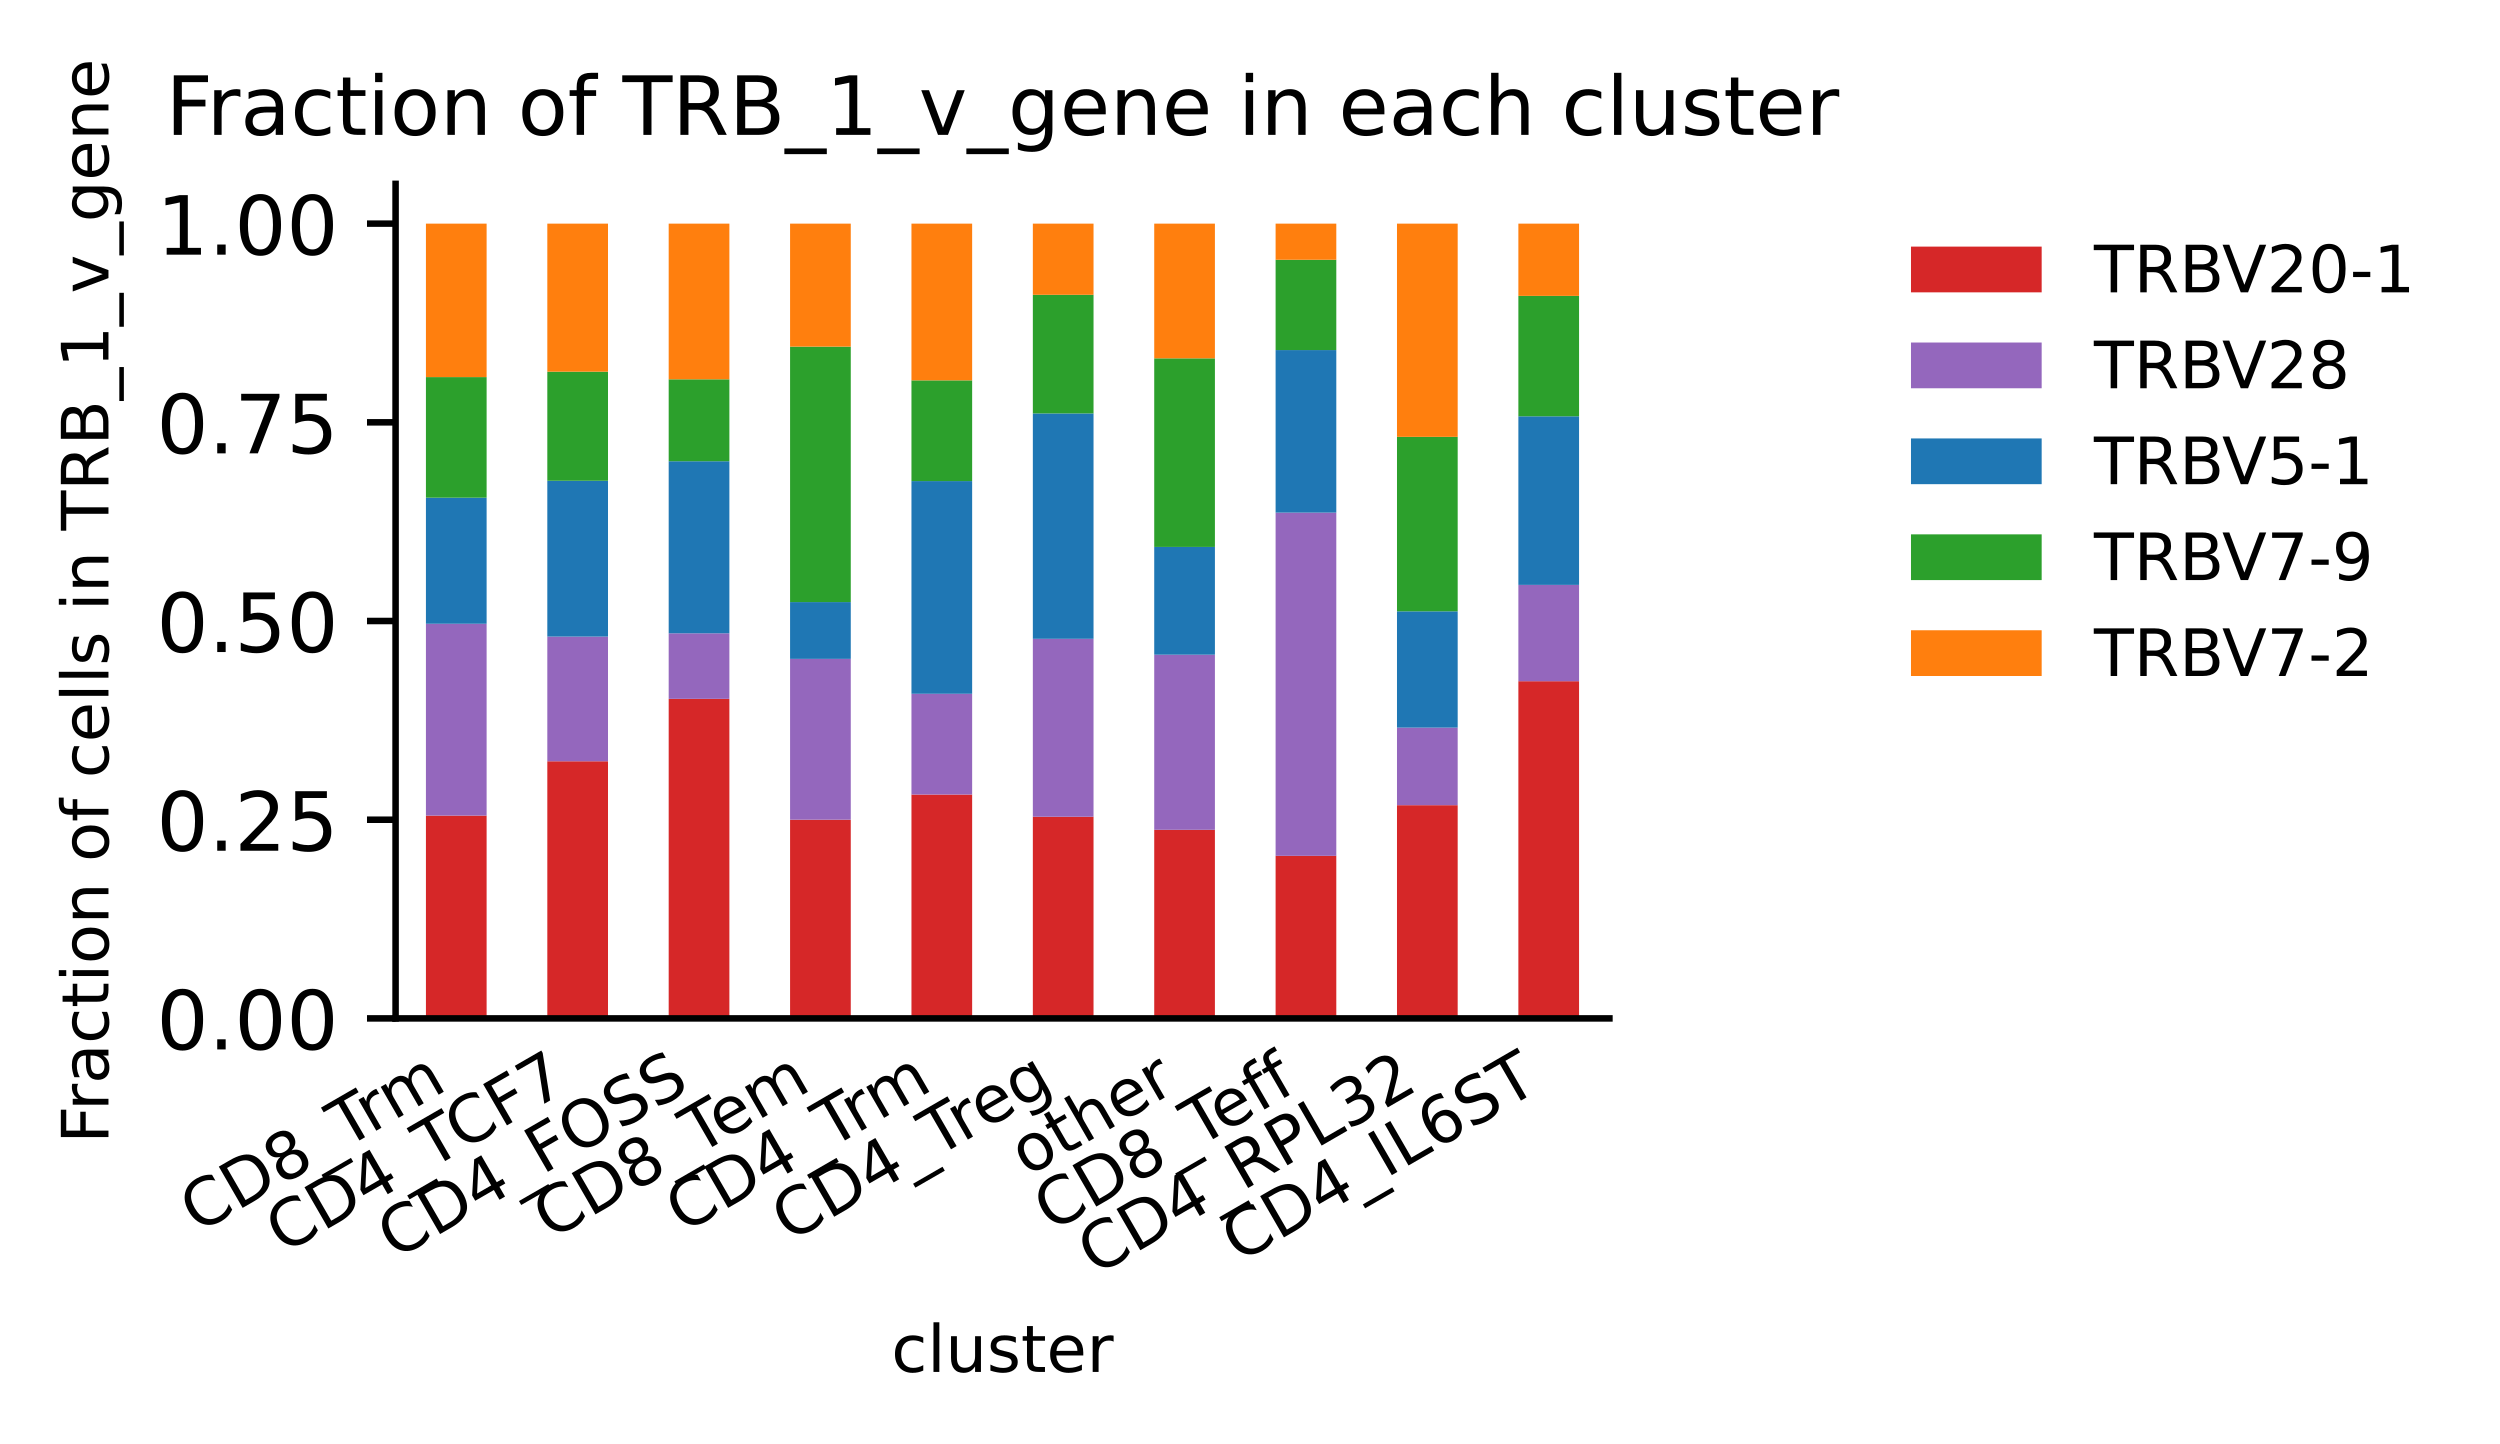 <?xml version="1.0" encoding="utf-8" standalone="no"?>
<!DOCTYPE svg PUBLIC "-//W3C//DTD SVG 1.1//EN"
  "http://www.w3.org/Graphics/SVG/1.1/DTD/svg11.dtd">
<!-- Created with matplotlib (https://matplotlib.org/) -->
<svg height="176.828pt" version="1.1" viewBox="0 0 306.073 176.828" width="306.073pt" xmlns="http://www.w3.org/2000/svg" xmlns:xlink="http://www.w3.org/1999/xlink">
 <defs>
  <style type="text/css">*{stroke-linecap:butt;stroke-linejoin:round;}</style>
 </defs>
 <g id="figure_1">
  <g id="patch_1">
   <path d="M 0 176.828 
L 306.073 176.828 
L 306.073 0 
L 0 0 
z
" style="fill:#ffffff;"/>
  </g>
  <g id="axes_1">
   <g id="patch_2">
    <path d="M 48.431 124.681 
L 197.039 124.681 
L 197.039 22.514 
L 48.431 22.514 
z
" style="fill:#ffffff;"/>
   </g>
   <g id="patch_3">
    <path clip-path="url(#p64a7aa7bd4)" d="M 52.146 124.681 
L 59.576 124.681 
L 59.576 99.852 
L 52.146 99.852 
z
" style="fill:#d62728;"/>
   </g>
   <g id="patch_4">
    <path clip-path="url(#p64a7aa7bd4)" d="M 67.007 124.681 
L 74.437 124.681 
L 74.437 93.201 
L 67.007 93.201 
z
" style="fill:#d62728;"/>
   </g>
   <g id="patch_5">
    <path clip-path="url(#p64a7aa7bd4)" d="M 81.867 124.681 
L 89.298 124.681 
L 89.298 85.56 
L 81.867 85.56 
z
" style="fill:#d62728;"/>
   </g>
   <g id="patch_6">
    <path clip-path="url(#p64a7aa7bd4)" d="M 96.728 124.681 
L 104.159 124.681 
L 104.159 100.356 
L 96.728 100.356 
z
" style="fill:#d62728;"/>
   </g>
   <g id="patch_7">
    <path clip-path="url(#p64a7aa7bd4)" d="M 111.589 124.681 
L 119.019 124.681 
L 119.019 97.272 
L 111.589 97.272 
z
" style="fill:#d62728;"/>
   </g>
   <g id="patch_8">
    <path clip-path="url(#p64a7aa7bd4)" d="M 126.45 124.681 
L 133.88 124.681 
L 133.88 99.993 
L 126.45 99.993 
z
" style="fill:#d62728;"/>
   </g>
   <g id="patch_9">
    <path clip-path="url(#p64a7aa7bd4)" d="M 141.311 124.681 
L 148.741 124.681 
L 148.741 101.593 
L 141.311 101.593 
z
" style="fill:#d62728;"/>
   </g>
   <g id="patch_10">
    <path clip-path="url(#p64a7aa7bd4)" d="M 156.171 124.681 
L 163.602 124.681 
L 163.602 104.779 
L 156.171 104.779 
z
" style="fill:#d62728;"/>
   </g>
   <g id="patch_11">
    <path clip-path="url(#p64a7aa7bd4)" d="M 171.032 124.681 
L 178.463 124.681 
L 178.463 98.576 
L 171.032 98.576 
z
" style="fill:#d62728;"/>
   </g>
   <g id="patch_12">
    <path clip-path="url(#p64a7aa7bd4)" d="M 185.893 124.681 
L 193.323 124.681 
L 193.323 83.401 
L 185.893 83.401 
z
" style="fill:#d62728;"/>
   </g>
   <g id="patch_13">
    <path clip-path="url(#p64a7aa7bd4)" d="M 52.146 99.852 
L 59.576 99.852 
L 59.576 76.366 
L 52.146 76.366 
z
" style="fill:#9467bd;"/>
   </g>
   <g id="patch_14">
    <path clip-path="url(#p64a7aa7bd4)" d="M 67.007 93.201 
L 74.437 93.201 
L 74.437 77.938 
L 67.007 77.938 
z
" style="fill:#9467bd;"/>
   </g>
   <g id="patch_15">
    <path clip-path="url(#p64a7aa7bd4)" d="M 81.867 85.56 
L 89.298 85.56 
L 89.298 77.535 
L 81.867 77.535 
z
" style="fill:#9467bd;"/>
   </g>
   <g id="patch_16">
    <path clip-path="url(#p64a7aa7bd4)" d="M 96.728 100.356 
L 104.159 100.356 
L 104.159 80.664 
L 96.728 80.664 
z
" style="fill:#9467bd;"/>
   </g>
   <g id="patch_17">
    <path clip-path="url(#p64a7aa7bd4)" d="M 111.589 97.272 
L 119.019 97.272 
L 119.019 84.938 
L 111.589 84.938 
z
" style="fill:#9467bd;"/>
   </g>
   <g id="patch_18">
    <path clip-path="url(#p64a7aa7bd4)" d="M 126.45 99.993 
L 133.88 99.993 
L 133.88 78.208 
L 126.45 78.208 
z
" style="fill:#9467bd;"/>
   </g>
   <g id="patch_19">
    <path clip-path="url(#p64a7aa7bd4)" d="M 141.311 101.593 
L 148.741 101.593 
L 148.741 80.153 
L 141.311 80.153 
z
" style="fill:#9467bd;"/>
   </g>
   <g id="patch_20">
    <path clip-path="url(#p64a7aa7bd4)" d="M 156.171 104.779 
L 163.602 104.779 
L 163.602 62.761 
L 156.171 62.761 
z
" style="fill:#9467bd;"/>
   </g>
   <g id="patch_21">
    <path clip-path="url(#p64a7aa7bd4)" d="M 171.032 98.576 
L 178.463 98.576 
L 178.463 89.083 
L 171.032 89.083 
z
" style="fill:#9467bd;"/>
   </g>
   <g id="patch_22">
    <path clip-path="url(#p64a7aa7bd4)" d="M 185.893 83.401 
L 193.323 83.401 
L 193.323 71.607 
L 185.893 71.607 
z
" style="fill:#9467bd;"/>
   </g>
   <g id="patch_23">
    <path clip-path="url(#p64a7aa7bd4)" d="M 52.146 76.366 
L 59.576 76.366 
L 59.576 60.931 
L 52.146 60.931 
z
" style="fill:#1f77b4;"/>
   </g>
   <g id="patch_24">
    <path clip-path="url(#p64a7aa7bd4)" d="M 67.007 77.938 
L 74.437 77.938 
L 74.437 58.859 
L 67.007 58.859 
z
" style="fill:#1f77b4;"/>
   </g>
   <g id="patch_25">
    <path clip-path="url(#p64a7aa7bd4)" d="M 81.867 77.535 
L 89.298 77.535 
L 89.298 56.469 
L 81.867 56.469 
z
" style="fill:#1f77b4;"/>
   </g>
   <g id="patch_26">
    <path clip-path="url(#p64a7aa7bd4)" d="M 96.728 80.664 
L 104.159 80.664 
L 104.159 73.713 
L 96.728 73.713 
z
" style="fill:#1f77b4;"/>
   </g>
   <g id="patch_27">
    <path clip-path="url(#p64a7aa7bd4)" d="M 111.589 84.938 
L 119.019 84.938 
L 119.019 58.899 
L 111.589 58.899 
z
" style="fill:#1f77b4;"/>
   </g>
   <g id="patch_28">
    <path clip-path="url(#p64a7aa7bd4)" d="M 126.45 78.208 
L 133.88 78.208 
L 133.88 50.615 
L 126.45 50.615 
z
" style="fill:#1f77b4;"/>
   </g>
   <g id="patch_29">
    <path clip-path="url(#p64a7aa7bd4)" d="M 141.311 80.153 
L 148.741 80.153 
L 148.741 66.959 
L 141.311 66.959 
z
" style="fill:#1f77b4;"/>
   </g>
   <g id="patch_30">
    <path clip-path="url(#p64a7aa7bd4)" d="M 156.171 62.761 
L 163.602 62.761 
L 163.602 42.859 
L 156.171 42.859 
z
" style="fill:#1f77b4;"/>
   </g>
   <g id="patch_31">
    <path clip-path="url(#p64a7aa7bd4)" d="M 171.032 89.083 
L 178.463 89.083 
L 178.463 74.843 
L 171.032 74.843 
z
" style="fill:#1f77b4;"/>
   </g>
   <g id="patch_32">
    <path clip-path="url(#p64a7aa7bd4)" d="M 185.893 71.607 
L 193.323 71.607 
L 193.323 50.967 
L 185.893 50.967 
z
" style="fill:#1f77b4;"/>
   </g>
   <g id="patch_33">
    <path clip-path="url(#p64a7aa7bd4)" d="M 52.146 60.931 
L 59.576 60.931 
L 59.576 46.168 
L 52.146 46.168 
z
" style="fill:#2ca02c;"/>
   </g>
   <g id="patch_34">
    <path clip-path="url(#p64a7aa7bd4)" d="M 67.007 58.859 
L 74.437 58.859 
L 74.437 45.504 
L 67.007 45.504 
z
" style="fill:#2ca02c;"/>
   </g>
   <g id="patch_35">
    <path clip-path="url(#p64a7aa7bd4)" d="M 81.867 56.469 
L 89.298 56.469 
L 89.298 46.438 
L 81.867 46.438 
z
" style="fill:#2ca02c;"/>
   </g>
   <g id="patch_36">
    <path clip-path="url(#p64a7aa7bd4)" d="M 96.728 73.713 
L 104.159 73.713 
L 104.159 42.437 
L 96.728 42.437 
z
" style="fill:#2ca02c;"/>
   </g>
   <g id="patch_37">
    <path clip-path="url(#p64a7aa7bd4)" d="M 111.589 58.899 
L 119.019 58.899 
L 119.019 46.565 
L 111.589 46.565 
z
" style="fill:#2ca02c;"/>
   </g>
   <g id="patch_38">
    <path clip-path="url(#p64a7aa7bd4)" d="M 126.45 50.615 
L 133.88 50.615 
L 133.88 36.092 
L 126.45 36.092 
z
" style="fill:#2ca02c;"/>
   </g>
   <g id="patch_39">
    <path clip-path="url(#p64a7aa7bd4)" d="M 141.311 66.959 
L 148.741 66.959 
L 148.741 43.871 
L 141.311 43.871 
z
" style="fill:#2ca02c;"/>
   </g>
   <g id="patch_40">
    <path clip-path="url(#p64a7aa7bd4)" d="M 156.171 42.859 
L 163.602 42.859 
L 163.602 31.802 
L 156.171 31.802 
z
" style="fill:#2ca02c;"/>
   </g>
   <g id="patch_41">
    <path clip-path="url(#p64a7aa7bd4)" d="M 171.032 74.843 
L 178.463 74.843 
L 178.463 53.484 
L 171.032 53.484 
z
" style="fill:#2ca02c;"/>
   </g>
   <g id="patch_42">
    <path clip-path="url(#p64a7aa7bd4)" d="M 185.893 50.967 
L 193.323 50.967 
L 193.323 36.224 
L 185.893 36.224 
z
" style="fill:#2ca02c;"/>
   </g>
   <g id="patch_43">
    <path clip-path="url(#p64a7aa7bd4)" d="M 52.146 46.168 
L 59.576 46.168 
L 59.576 27.379 
L 52.146 27.379 
z
" style="fill:#ff7f0e;"/>
   </g>
   <g id="patch_44">
    <path clip-path="url(#p64a7aa7bd4)" d="M 67.007 45.504 
L 74.437 45.504 
L 74.437 27.379 
L 67.007 27.379 
z
" style="fill:#ff7f0e;"/>
   </g>
   <g id="patch_45">
    <path clip-path="url(#p64a7aa7bd4)" d="M 81.867 46.438 
L 89.298 46.438 
L 89.298 27.379 
L 81.867 27.379 
z
" style="fill:#ff7f0e;"/>
   </g>
   <g id="patch_46">
    <path clip-path="url(#p64a7aa7bd4)" d="M 96.728 42.437 
L 104.159 42.437 
L 104.159 27.379 
L 96.728 27.379 
z
" style="fill:#ff7f0e;"/>
   </g>
   <g id="patch_47">
    <path clip-path="url(#p64a7aa7bd4)" d="M 111.589 46.565 
L 119.019 46.565 
L 119.019 27.379 
L 111.589 27.379 
z
" style="fill:#ff7f0e;"/>
   </g>
   <g id="patch_48">
    <path clip-path="url(#p64a7aa7bd4)" d="M 126.45 36.092 
L 133.88 36.092 
L 133.88 27.379 
L 126.45 27.379 
z
" style="fill:#ff7f0e;"/>
   </g>
   <g id="patch_49">
    <path clip-path="url(#p64a7aa7bd4)" d="M 141.311 43.871 
L 148.741 43.871 
L 148.741 27.379 
L 141.311 27.379 
z
" style="fill:#ff7f0e;"/>
   </g>
   <g id="patch_50">
    <path clip-path="url(#p64a7aa7bd4)" d="M 156.171 31.802 
L 163.602 31.802 
L 163.602 27.379 
L 156.171 27.379 
z
" style="fill:#ff7f0e;"/>
   </g>
   <g id="patch_51">
    <path clip-path="url(#p64a7aa7bd4)" d="M 171.032 53.484 
L 178.463 53.484 
L 178.463 27.379 
L 171.032 27.379 
z
" style="fill:#ff7f0e;"/>
   </g>
   <g id="patch_52">
    <path clip-path="url(#p64a7aa7bd4)" d="M 185.893 36.224 
L 193.323 36.224 
L 193.323 27.379 
L 185.893 27.379 
z
" style="fill:#ff7f0e;"/>
   </g>
   <g id="matplotlib.axis_1">
    <g id="xtick_1">
     <g id="line2d_1"/>
     <g id="text_1">
      <!-- CD8_Trm -->
      <g transform="translate(24.188 151.065)rotate(-30)scale(0.08 -0.08)">
       <defs>
        <path d="M 64.406 67.281 
L 64.406 56.891 
Q 59.422 61.531 53.781 63.812 
Q 48.141 66.109 41.797 66.109 
Q 29.297 66.109 22.656 58.469 
Q 16.016 50.828 16.016 36.375 
Q 16.016 21.969 22.656 14.328 
Q 29.297 6.688 41.797 6.688 
Q 48.141 6.688 53.781 8.984 
Q 59.422 11.281 64.406 15.922 
L 64.406 5.609 
Q 59.234 2.094 53.438 0.328 
Q 47.656 -1.422 41.219 -1.422 
Q 24.656 -1.422 15.125 8.703 
Q 5.609 18.844 5.609 36.375 
Q 5.609 53.953 15.125 64.078 
Q 24.656 74.219 41.219 74.219 
Q 47.75 74.219 53.531 72.484 
Q 59.328 70.75 64.406 67.281 
z
" id="DejaVuSans-67"/>
        <path d="M 19.672 64.797 
L 19.672 8.109 
L 31.594 8.109 
Q 46.688 8.109 53.688 14.938 
Q 60.688 21.781 60.688 36.531 
Q 60.688 51.172 53.688 57.984 
Q 46.688 64.797 31.594 64.797 
z
M 9.812 72.906 
L 30.078 72.906 
Q 51.266 72.906 61.172 64.094 
Q 71.094 55.281 71.094 36.531 
Q 71.094 17.672 61.125 8.828 
Q 51.172 0 30.078 0 
L 9.812 0 
z
" id="DejaVuSans-68"/>
        <path d="M 31.781 34.625 
Q 24.75 34.625 20.719 30.859 
Q 16.703 27.094 16.703 20.516 
Q 16.703 13.922 20.719 10.156 
Q 24.75 6.391 31.781 6.391 
Q 38.812 6.391 42.859 10.172 
Q 46.922 13.969 46.922 20.516 
Q 46.922 27.094 42.891 30.859 
Q 38.875 34.625 31.781 34.625 
z
M 21.922 38.812 
Q 15.578 40.375 12.031 44.719 
Q 8.5 49.078 8.5 55.328 
Q 8.5 64.062 14.719 69.141 
Q 20.953 74.219 31.781 74.219 
Q 42.672 74.219 48.875 69.141 
Q 55.078 64.062 55.078 55.328 
Q 55.078 49.078 51.531 44.719 
Q 48 40.375 41.703 38.812 
Q 48.828 37.156 52.797 32.312 
Q 56.781 27.484 56.781 20.516 
Q 56.781 9.906 50.312 4.234 
Q 43.844 -1.422 31.781 -1.422 
Q 19.734 -1.422 13.25 4.234 
Q 6.781 9.906 6.781 20.516 
Q 6.781 27.484 10.781 32.312 
Q 14.797 37.156 21.922 38.812 
z
M 18.312 54.391 
Q 18.312 48.734 21.844 45.562 
Q 25.391 42.391 31.781 42.391 
Q 38.141 42.391 41.719 45.562 
Q 45.312 48.734 45.312 54.391 
Q 45.312 60.062 41.719 63.234 
Q 38.141 66.406 31.781 66.406 
Q 25.391 66.406 21.844 63.234 
Q 18.312 60.062 18.312 54.391 
z
" id="DejaVuSans-56"/>
        <path d="M 50.984 -16.609 
L 50.984 -23.578 
L -0.984 -23.578 
L -0.984 -16.609 
z
" id="DejaVuSans-95"/>
        <path d="M -0.297 72.906 
L 61.375 72.906 
L 61.375 64.594 
L 35.5 64.594 
L 35.5 0 
L 25.594 0 
L 25.594 64.594 
L -0.297 64.594 
z
" id="DejaVuSans-84"/>
        <path d="M 41.109 46.297 
Q 39.594 47.172 37.812 47.578 
Q 36.031 48 33.891 48 
Q 26.266 48 22.188 43.047 
Q 18.109 38.094 18.109 28.812 
L 18.109 0 
L 9.078 0 
L 9.078 54.688 
L 18.109 54.688 
L 18.109 46.188 
Q 20.953 51.172 25.484 53.578 
Q 30.031 56 36.531 56 
Q 37.453 56 38.578 55.875 
Q 39.703 55.766 41.062 55.516 
z
" id="DejaVuSans-114"/>
        <path d="M 52 44.188 
Q 55.375 50.25 60.062 53.125 
Q 64.75 56 71.094 56 
Q 79.641 56 84.281 50.016 
Q 88.922 44.047 88.922 33.016 
L 88.922 0 
L 79.891 0 
L 79.891 32.719 
Q 79.891 40.578 77.094 44.375 
Q 74.312 48.188 68.609 48.188 
Q 61.625 48.188 57.562 43.547 
Q 53.516 38.922 53.516 30.906 
L 53.516 0 
L 44.484 0 
L 44.484 32.719 
Q 44.484 40.625 41.703 44.406 
Q 38.922 48.188 33.109 48.188 
Q 26.219 48.188 22.156 43.531 
Q 18.109 38.875 18.109 30.906 
L 18.109 0 
L 9.078 0 
L 9.078 54.688 
L 18.109 54.688 
L 18.109 46.188 
Q 21.188 51.219 25.484 53.609 
Q 29.781 56 35.688 56 
Q 41.656 56 45.828 52.969 
Q 50 49.953 52 44.188 
z
" id="DejaVuSans-109"/>
       </defs>
       <use xlink:href="#DejaVuSans-67"/>
       <use x="69.824" xlink:href="#DejaVuSans-68"/>
       <use x="146.826" xlink:href="#DejaVuSans-56"/>
       <use x="210.449" xlink:href="#DejaVuSans-95"/>
       <use x="260.449" xlink:href="#DejaVuSans-84"/>
       <use x="306.783" xlink:href="#DejaVuSans-114"/>
       <use x="346.146" xlink:href="#DejaVuSans-109"/>
      </g>
     </g>
    </g>
    <g id="xtick_2">
     <g id="line2d_2"/>
     <g id="text_2">
      <!-- CD4_TCF7 -->
      <g transform="translate(34.679 153.589)rotate(-30)scale(0.08 -0.08)">
       <defs>
        <path d="M 37.797 64.312 
L 12.891 25.391 
L 37.797 25.391 
z
M 35.203 72.906 
L 47.609 72.906 
L 47.609 25.391 
L 58.016 25.391 
L 58.016 17.188 
L 47.609 17.188 
L 47.609 0 
L 37.797 0 
L 37.797 17.188 
L 4.891 17.188 
L 4.891 26.703 
z
" id="DejaVuSans-52"/>
        <path d="M 9.812 72.906 
L 51.703 72.906 
L 51.703 64.594 
L 19.672 64.594 
L 19.672 43.109 
L 48.578 43.109 
L 48.578 34.812 
L 19.672 34.812 
L 19.672 0 
L 9.812 0 
z
" id="DejaVuSans-70"/>
        <path d="M 8.203 72.906 
L 55.078 72.906 
L 55.078 68.703 
L 28.609 0 
L 18.312 0 
L 43.219 64.594 
L 8.203 64.594 
z
" id="DejaVuSans-55"/>
       </defs>
       <use xlink:href="#DejaVuSans-67"/>
       <use x="69.824" xlink:href="#DejaVuSans-68"/>
       <use x="146.826" xlink:href="#DejaVuSans-52"/>
       <use x="210.449" xlink:href="#DejaVuSans-95"/>
       <use x="260.449" xlink:href="#DejaVuSans-84"/>
       <use x="315.658" xlink:href="#DejaVuSans-67"/>
       <use x="385.482" xlink:href="#DejaVuSans-70"/>
       <use x="443.002" xlink:href="#DejaVuSans-55"/>
      </g>
     </g>
    </g>
    <g id="xtick_3">
     <g id="line2d_3"/>
     <g id="text_3">
      <!-- CD4_FOSS -->
      <g transform="translate(48.36 154.27)rotate(-30)scale(0.08 -0.08)">
       <defs>
        <path d="M 39.406 66.219 
Q 28.656 66.219 22.328 58.203 
Q 16.016 50.203 16.016 36.375 
Q 16.016 22.609 22.328 14.594 
Q 28.656 6.594 39.406 6.594 
Q 50.141 6.594 56.422 14.594 
Q 62.703 22.609 62.703 36.375 
Q 62.703 50.203 56.422 58.203 
Q 50.141 66.219 39.406 66.219 
z
M 39.406 74.219 
Q 54.734 74.219 63.906 63.938 
Q 73.094 53.656 73.094 36.375 
Q 73.094 19.141 63.906 8.859 
Q 54.734 -1.422 39.406 -1.422 
Q 24.031 -1.422 14.812 8.828 
Q 5.609 19.094 5.609 36.375 
Q 5.609 53.656 14.812 63.938 
Q 24.031 74.219 39.406 74.219 
z
" id="DejaVuSans-79"/>
        <path d="M 53.516 70.516 
L 53.516 60.891 
Q 47.906 63.578 42.922 64.891 
Q 37.938 66.219 33.297 66.219 
Q 25.25 66.219 20.875 63.094 
Q 16.5 59.969 16.5 54.203 
Q 16.5 49.359 19.406 46.891 
Q 22.312 44.438 30.422 42.922 
L 36.375 41.703 
Q 47.406 39.594 52.656 34.297 
Q 57.906 29 57.906 20.125 
Q 57.906 9.516 50.797 4.047 
Q 43.703 -1.422 29.984 -1.422 
Q 24.812 -1.422 18.969 -0.25 
Q 13.141 0.922 6.891 3.219 
L 6.891 13.375 
Q 12.891 10.016 18.656 8.297 
Q 24.422 6.594 29.984 6.594 
Q 38.422 6.594 43.016 9.906 
Q 47.609 13.234 47.609 19.391 
Q 47.609 24.75 44.312 27.781 
Q 41.016 30.812 33.5 32.328 
L 27.484 33.5 
Q 16.453 35.688 11.516 40.375 
Q 6.594 45.062 6.594 53.422 
Q 6.594 63.094 13.406 68.656 
Q 20.219 74.219 32.172 74.219 
Q 37.312 74.219 42.625 73.281 
Q 47.953 72.359 53.516 70.516 
z
" id="DejaVuSans-83"/>
       </defs>
       <use xlink:href="#DejaVuSans-67"/>
       <use x="69.824" xlink:href="#DejaVuSans-68"/>
       <use x="146.826" xlink:href="#DejaVuSans-52"/>
       <use x="210.449" xlink:href="#DejaVuSans-95"/>
       <use x="260.449" xlink:href="#DejaVuSans-70"/>
       <use x="317.969" xlink:href="#DejaVuSans-79"/>
       <use x="396.68" xlink:href="#DejaVuSans-83"/>
       <use x="460.156" xlink:href="#DejaVuSans-83"/>
      </g>
     </g>
    </g>
    <g id="xtick_4">
     <g id="line2d_4"/>
     <g id="text_4">
      <!-- CD8_Tem -->
      <g transform="translate(67.39 151.862)rotate(-30)scale(0.08 -0.08)">
       <defs>
        <path d="M 56.203 29.594 
L 56.203 25.203 
L 14.891 25.203 
Q 15.484 15.922 20.484 11.062 
Q 25.484 6.203 34.422 6.203 
Q 39.594 6.203 44.453 7.469 
Q 49.312 8.734 54.109 11.281 
L 54.109 2.781 
Q 49.266 0.734 44.188 -0.344 
Q 39.109 -1.422 33.891 -1.422 
Q 20.797 -1.422 13.156 6.188 
Q 5.516 13.812 5.516 26.812 
Q 5.516 40.234 12.766 48.109 
Q 20.016 56 32.328 56 
Q 43.359 56 49.781 48.891 
Q 56.203 41.797 56.203 29.594 
z
M 47.219 32.234 
Q 47.125 39.594 43.094 43.984 
Q 39.062 48.391 32.422 48.391 
Q 24.906 48.391 20.391 44.141 
Q 15.875 39.891 15.188 32.172 
z
" id="DejaVuSans-101"/>
       </defs>
       <use xlink:href="#DejaVuSans-67"/>
       <use x="69.824" xlink:href="#DejaVuSans-68"/>
       <use x="146.826" xlink:href="#DejaVuSans-56"/>
       <use x="210.449" xlink:href="#DejaVuSans-95"/>
       <use x="260.449" xlink:href="#DejaVuSans-84"/>
       <use x="304.533" xlink:href="#DejaVuSans-101"/>
       <use x="366.057" xlink:href="#DejaVuSans-109"/>
      </g>
     </g>
    </g>
    <g id="xtick_5">
     <g id="line2d_5"/>
     <g id="text_5">
      <!-- CD4_Trm -->
      <g transform="translate(83.631 151.065)rotate(-30)scale(0.08 -0.08)">
       <use xlink:href="#DejaVuSans-67"/>
       <use x="69.824" xlink:href="#DejaVuSans-68"/>
       <use x="146.826" xlink:href="#DejaVuSans-52"/>
       <use x="210.449" xlink:href="#DejaVuSans-95"/>
       <use x="260.449" xlink:href="#DejaVuSans-84"/>
       <use x="306.783" xlink:href="#DejaVuSans-114"/>
       <use x="346.146" xlink:href="#DejaVuSans-109"/>
      </g>
     </g>
    </g>
    <g id="xtick_6">
     <g id="line2d_6"/>
     <g id="text_6">
      <!-- CD4_Treg -->
      <g transform="translate(96.614 152.15)rotate(-30)scale(0.08 -0.08)">
       <defs>
        <path d="M 45.406 27.984 
Q 45.406 37.75 41.375 43.109 
Q 37.359 48.484 30.078 48.484 
Q 22.859 48.484 18.828 43.109 
Q 14.797 37.75 14.797 27.984 
Q 14.797 18.266 18.828 12.891 
Q 22.859 7.516 30.078 7.516 
Q 37.359 7.516 41.375 12.891 
Q 45.406 18.266 45.406 27.984 
z
M 54.391 6.781 
Q 54.391 -7.172 48.188 -13.984 
Q 42 -20.797 29.203 -20.797 
Q 24.469 -20.797 20.266 -20.094 
Q 16.062 -19.391 12.109 -17.922 
L 12.109 -9.188 
Q 16.062 -11.328 19.922 -12.344 
Q 23.781 -13.375 27.781 -13.375 
Q 36.625 -13.375 41.016 -8.766 
Q 45.406 -4.156 45.406 5.172 
L 45.406 9.625 
Q 42.625 4.781 38.281 2.391 
Q 33.938 0 27.875 0 
Q 17.828 0 11.672 7.656 
Q 5.516 15.328 5.516 27.984 
Q 5.516 40.672 11.672 48.328 
Q 17.828 56 27.875 56 
Q 33.938 56 38.281 53.609 
Q 42.625 51.219 45.406 46.391 
L 45.406 54.688 
L 54.391 54.688 
z
" id="DejaVuSans-103"/>
       </defs>
       <use xlink:href="#DejaVuSans-67"/>
       <use x="69.824" xlink:href="#DejaVuSans-68"/>
       <use x="146.826" xlink:href="#DejaVuSans-52"/>
       <use x="210.449" xlink:href="#DejaVuSans-95"/>
       <use x="260.449" xlink:href="#DejaVuSans-84"/>
       <use x="306.783" xlink:href="#DejaVuSans-114"/>
       <use x="345.646" xlink:href="#DejaVuSans-101"/>
       <use x="407.17" xlink:href="#DejaVuSans-103"/>
      </g>
     </g>
    </g>
    <g id="xtick_7">
     <g id="line2d_7"/>
     <g id="text_7">
      <!-- other -->
      <g transform="translate(125.737 144.102)rotate(-30)scale(0.08 -0.08)">
       <defs>
        <path d="M 30.609 48.391 
Q 23.391 48.391 19.188 42.75 
Q 14.984 37.109 14.984 27.297 
Q 14.984 17.484 19.156 11.844 
Q 23.344 6.203 30.609 6.203 
Q 37.797 6.203 41.984 11.859 
Q 46.188 17.531 46.188 27.297 
Q 46.188 37.016 41.984 42.703 
Q 37.797 48.391 30.609 48.391 
z
M 30.609 56 
Q 42.328 56 49.016 48.375 
Q 55.719 40.766 55.719 27.297 
Q 55.719 13.875 49.016 6.219 
Q 42.328 -1.422 30.609 -1.422 
Q 18.844 -1.422 12.172 6.219 
Q 5.516 13.875 5.516 27.297 
Q 5.516 40.766 12.172 48.375 
Q 18.844 56 30.609 56 
z
" id="DejaVuSans-111"/>
        <path d="M 18.312 70.219 
L 18.312 54.688 
L 36.812 54.688 
L 36.812 47.703 
L 18.312 47.703 
L 18.312 18.016 
Q 18.312 11.328 20.141 9.422 
Q 21.969 7.516 27.594 7.516 
L 36.812 7.516 
L 36.812 0 
L 27.594 0 
Q 17.188 0 13.234 3.875 
Q 9.281 7.766 9.281 18.016 
L 9.281 47.703 
L 2.688 47.703 
L 2.688 54.688 
L 9.281 54.688 
L 9.281 70.219 
z
" id="DejaVuSans-116"/>
        <path d="M 54.891 33.016 
L 54.891 0 
L 45.906 0 
L 45.906 32.719 
Q 45.906 40.484 42.875 44.328 
Q 39.844 48.188 33.797 48.188 
Q 26.516 48.188 22.312 43.547 
Q 18.109 38.922 18.109 30.906 
L 18.109 0 
L 9.078 0 
L 9.078 75.984 
L 18.109 75.984 
L 18.109 46.188 
Q 21.344 51.125 25.703 53.562 
Q 30.078 56 35.797 56 
Q 45.219 56 50.047 50.172 
Q 54.891 44.344 54.891 33.016 
z
" id="DejaVuSans-104"/>
       </defs>
       <use xlink:href="#DejaVuSans-111"/>
       <use x="61.182" xlink:href="#DejaVuSans-116"/>
       <use x="100.391" xlink:href="#DejaVuSans-104"/>
       <use x="163.77" xlink:href="#DejaVuSans-101"/>
       <use x="225.293" xlink:href="#DejaVuSans-114"/>
      </g>
     </g>
    </g>
    <g id="xtick_8">
     <g id="line2d_8"/>
     <g id="text_8">
      <!-- CD8_Teff -->
      <g transform="translate(128.704 150.905)rotate(-30)scale(0.08 -0.08)">
       <defs>
        <path d="M 37.109 75.984 
L 37.109 68.5 
L 28.516 68.5 
Q 23.688 68.5 21.797 66.547 
Q 19.922 64.594 19.922 59.516 
L 19.922 54.688 
L 34.719 54.688 
L 34.719 47.703 
L 19.922 47.703 
L 19.922 0 
L 10.891 0 
L 10.891 47.703 
L 2.297 47.703 
L 2.297 54.688 
L 10.891 54.688 
L 10.891 58.5 
Q 10.891 67.625 15.141 71.797 
Q 19.391 75.984 28.609 75.984 
z
" id="DejaVuSans-102"/>
       </defs>
       <use xlink:href="#DejaVuSans-67"/>
       <use x="69.824" xlink:href="#DejaVuSans-68"/>
       <use x="146.826" xlink:href="#DejaVuSans-56"/>
       <use x="210.449" xlink:href="#DejaVuSans-95"/>
       <use x="260.449" xlink:href="#DejaVuSans-84"/>
       <use x="304.533" xlink:href="#DejaVuSans-101"/>
       <use x="366.057" xlink:href="#DejaVuSans-102"/>
       <use x="401.262" xlink:href="#DejaVuSans-102"/>
      </g>
     </g>
    </g>
    <g id="xtick_9">
     <g id="line2d_9"/>
     <g id="text_9">
      <!-- CD4_RPL32 -->
      <g transform="translate(134.092 156.252)rotate(-30)scale(0.08 -0.08)">
       <defs>
        <path d="M 44.391 34.188 
Q 47.562 33.109 50.562 29.594 
Q 53.562 26.078 56.594 19.922 
L 66.609 0 
L 56 0 
L 46.688 18.703 
Q 43.062 26.031 39.672 28.422 
Q 36.281 30.812 30.422 30.812 
L 19.672 30.812 
L 19.672 0 
L 9.812 0 
L 9.812 72.906 
L 32.078 72.906 
Q 44.578 72.906 50.734 67.672 
Q 56.891 62.453 56.891 51.906 
Q 56.891 45.016 53.688 40.469 
Q 50.484 35.938 44.391 34.188 
z
M 19.672 64.797 
L 19.672 38.922 
L 32.078 38.922 
Q 39.203 38.922 42.844 42.219 
Q 46.484 45.516 46.484 51.906 
Q 46.484 58.297 42.844 61.547 
Q 39.203 64.797 32.078 64.797 
z
" id="DejaVuSans-82"/>
        <path d="M 19.672 64.797 
L 19.672 37.406 
L 32.078 37.406 
Q 38.969 37.406 42.719 40.969 
Q 46.484 44.531 46.484 51.125 
Q 46.484 57.672 42.719 61.234 
Q 38.969 64.797 32.078 64.797 
z
M 9.812 72.906 
L 32.078 72.906 
Q 44.344 72.906 50.609 67.359 
Q 56.891 61.812 56.891 51.125 
Q 56.891 40.328 50.609 34.812 
Q 44.344 29.297 32.078 29.297 
L 19.672 29.297 
L 19.672 0 
L 9.812 0 
z
" id="DejaVuSans-80"/>
        <path d="M 9.812 72.906 
L 19.672 72.906 
L 19.672 8.297 
L 55.172 8.297 
L 55.172 0 
L 9.812 0 
z
" id="DejaVuSans-76"/>
        <path d="M 40.578 39.312 
Q 47.656 37.797 51.625 33 
Q 55.609 28.219 55.609 21.188 
Q 55.609 10.406 48.188 4.484 
Q 40.766 -1.422 27.094 -1.422 
Q 22.516 -1.422 17.656 -0.516 
Q 12.797 0.391 7.625 2.203 
L 7.625 11.719 
Q 11.719 9.328 16.594 8.109 
Q 21.484 6.891 26.812 6.891 
Q 36.078 6.891 40.938 10.547 
Q 45.797 14.203 45.797 21.188 
Q 45.797 27.641 41.281 31.266 
Q 36.766 34.906 28.719 34.906 
L 20.219 34.906 
L 20.219 43.016 
L 29.109 43.016 
Q 36.375 43.016 40.234 45.922 
Q 44.094 48.828 44.094 54.297 
Q 44.094 59.906 40.109 62.906 
Q 36.141 65.922 28.719 65.922 
Q 24.656 65.922 20.016 65.031 
Q 15.375 64.156 9.812 62.312 
L 9.812 71.094 
Q 15.438 72.656 20.344 73.438 
Q 25.25 74.219 29.594 74.219 
Q 40.828 74.219 47.359 69.109 
Q 53.906 64.016 53.906 55.328 
Q 53.906 49.266 50.438 45.094 
Q 46.969 40.922 40.578 39.312 
z
" id="DejaVuSans-51"/>
        <path d="M 19.188 8.297 
L 53.609 8.297 
L 53.609 0 
L 7.328 0 
L 7.328 8.297 
Q 12.938 14.109 22.625 23.891 
Q 32.328 33.688 34.812 36.531 
Q 39.547 41.844 41.422 45.531 
Q 43.312 49.219 43.312 52.781 
Q 43.312 58.594 39.234 62.25 
Q 35.156 65.922 28.609 65.922 
Q 23.969 65.922 18.812 64.312 
Q 13.672 62.703 7.812 59.422 
L 7.812 69.391 
Q 13.766 71.781 18.938 73 
Q 24.125 74.219 28.422 74.219 
Q 39.75 74.219 46.484 68.547 
Q 53.219 62.891 53.219 53.422 
Q 53.219 48.922 51.531 44.891 
Q 49.859 40.875 45.406 35.406 
Q 44.188 33.984 37.641 27.219 
Q 31.109 20.453 19.188 8.297 
z
" id="DejaVuSans-50"/>
       </defs>
       <use xlink:href="#DejaVuSans-67"/>
       <use x="69.824" xlink:href="#DejaVuSans-68"/>
       <use x="146.826" xlink:href="#DejaVuSans-52"/>
       <use x="210.449" xlink:href="#DejaVuSans-95"/>
       <use x="260.449" xlink:href="#DejaVuSans-82"/>
       <use x="329.932" xlink:href="#DejaVuSans-80"/>
       <use x="390.234" xlink:href="#DejaVuSans-76"/>
       <use x="445.947" xlink:href="#DejaVuSans-51"/>
       <use x="509.57" xlink:href="#DejaVuSans-50"/>
      </g>
     </g>
    </g>
    <g id="xtick_10">
     <g id="line2d_10"/>
     <g id="text_10">
      <!-- CD4_IL6ST -->
      <g transform="translate(151.678 154.678)rotate(-30)scale(0.08 -0.08)">
       <defs>
        <path d="M 9.812 72.906 
L 19.672 72.906 
L 19.672 0 
L 9.812 0 
z
" id="DejaVuSans-73"/>
        <path d="M 33.016 40.375 
Q 26.375 40.375 22.484 35.828 
Q 18.609 31.297 18.609 23.391 
Q 18.609 15.531 22.484 10.953 
Q 26.375 6.391 33.016 6.391 
Q 39.656 6.391 43.531 10.953 
Q 47.406 15.531 47.406 23.391 
Q 47.406 31.297 43.531 35.828 
Q 39.656 40.375 33.016 40.375 
z
M 52.594 71.297 
L 52.594 62.312 
Q 48.875 64.062 45.094 64.984 
Q 41.312 65.922 37.594 65.922 
Q 27.828 65.922 22.672 59.328 
Q 17.531 52.734 16.797 39.406 
Q 19.672 43.656 24.016 45.922 
Q 28.375 48.188 33.594 48.188 
Q 44.578 48.188 50.953 41.516 
Q 57.328 34.859 57.328 23.391 
Q 57.328 12.156 50.688 5.359 
Q 44.047 -1.422 33.016 -1.422 
Q 20.359 -1.422 13.672 8.266 
Q 6.984 17.969 6.984 36.375 
Q 6.984 53.656 15.188 63.938 
Q 23.391 74.219 37.203 74.219 
Q 40.922 74.219 44.703 73.484 
Q 48.484 72.75 52.594 71.297 
z
" id="DejaVuSans-54"/>
       </defs>
       <use xlink:href="#DejaVuSans-67"/>
       <use x="69.824" xlink:href="#DejaVuSans-68"/>
       <use x="146.826" xlink:href="#DejaVuSans-52"/>
       <use x="210.449" xlink:href="#DejaVuSans-95"/>
       <use x="260.449" xlink:href="#DejaVuSans-73"/>
       <use x="289.941" xlink:href="#DejaVuSans-76"/>
       <use x="345.654" xlink:href="#DejaVuSans-54"/>
       <use x="409.277" xlink:href="#DejaVuSans-83"/>
       <use x="472.754" xlink:href="#DejaVuSans-84"/>
      </g>
     </g>
    </g>
    <g id="text_11">
     <!-- cluster -->
     <g transform="translate(109.132 167.964)scale(0.08 -0.08)">
      <defs>
       <path d="M 48.781 52.594 
L 48.781 44.188 
Q 44.969 46.297 41.141 47.344 
Q 37.312 48.391 33.406 48.391 
Q 24.656 48.391 19.812 42.844 
Q 14.984 37.312 14.984 27.297 
Q 14.984 17.281 19.812 11.734 
Q 24.656 6.203 33.406 6.203 
Q 37.312 6.203 41.141 7.25 
Q 44.969 8.297 48.781 10.406 
L 48.781 2.094 
Q 45.016 0.344 40.984 -0.531 
Q 36.969 -1.422 32.422 -1.422 
Q 20.062 -1.422 12.781 6.344 
Q 5.516 14.109 5.516 27.297 
Q 5.516 40.672 12.859 48.328 
Q 20.219 56 33.016 56 
Q 37.156 56 41.109 55.141 
Q 45.062 54.297 48.781 52.594 
z
" id="DejaVuSans-99"/>
       <path d="M 9.422 75.984 
L 18.406 75.984 
L 18.406 0 
L 9.422 0 
z
" id="DejaVuSans-108"/>
       <path d="M 8.5 21.578 
L 8.5 54.688 
L 17.484 54.688 
L 17.484 21.922 
Q 17.484 14.156 20.5 10.266 
Q 23.531 6.391 29.594 6.391 
Q 36.859 6.391 41.078 11.031 
Q 45.312 15.672 45.312 23.688 
L 45.312 54.688 
L 54.297 54.688 
L 54.297 0 
L 45.312 0 
L 45.312 8.406 
Q 42.047 3.422 37.719 1 
Q 33.406 -1.422 27.688 -1.422 
Q 18.266 -1.422 13.375 4.438 
Q 8.5 10.297 8.5 21.578 
z
M 31.109 56 
z
" id="DejaVuSans-117"/>
       <path d="M 44.281 53.078 
L 44.281 44.578 
Q 40.484 46.531 36.375 47.5 
Q 32.281 48.484 27.875 48.484 
Q 21.188 48.484 17.844 46.438 
Q 14.5 44.391 14.5 40.281 
Q 14.5 37.156 16.891 35.375 
Q 19.281 33.594 26.516 31.984 
L 29.594 31.297 
Q 39.156 29.25 43.188 25.516 
Q 47.219 21.781 47.219 15.094 
Q 47.219 7.469 41.188 3.016 
Q 35.156 -1.422 24.609 -1.422 
Q 20.219 -1.422 15.453 -0.562 
Q 10.688 0.297 5.422 2 
L 5.422 11.281 
Q 10.406 8.688 15.234 7.391 
Q 20.062 6.109 24.812 6.109 
Q 31.156 6.109 34.562 8.281 
Q 37.984 10.453 37.984 14.406 
Q 37.984 18.062 35.516 20.016 
Q 33.062 21.969 24.703 23.781 
L 21.578 24.516 
Q 13.234 26.266 9.516 29.906 
Q 5.812 33.547 5.812 39.891 
Q 5.812 47.609 11.281 51.797 
Q 16.75 56 26.812 56 
Q 31.781 56 36.172 55.266 
Q 40.578 54.547 44.281 53.078 
z
" id="DejaVuSans-115"/>
      </defs>
      <use xlink:href="#DejaVuSans-99"/>
      <use x="54.98" xlink:href="#DejaVuSans-108"/>
      <use x="82.764" xlink:href="#DejaVuSans-117"/>
      <use x="146.143" xlink:href="#DejaVuSans-115"/>
      <use x="198.242" xlink:href="#DejaVuSans-116"/>
      <use x="237.451" xlink:href="#DejaVuSans-101"/>
      <use x="298.975" xlink:href="#DejaVuSans-114"/>
     </g>
    </g>
   </g>
   <g id="matplotlib.axis_2">
    <g id="ytick_1">
     <g id="line2d_11">
      <defs>
       <path d="M 0 0 
L -3.5 0 
" id="m5f316da060" style="stroke:#000000;stroke-width:0.8;"/>
      </defs>
      <g>
       <use style="stroke:#000000;stroke-width:0.8;" x="48.431" xlink:href="#m5f316da060" y="124.681"/>
      </g>
     </g>
     <g id="text_12">
      <!-- 0.00 -->
      <g transform="translate(19.165 128.481)scale(0.1 -0.1)">
       <defs>
        <path d="M 31.781 66.406 
Q 24.172 66.406 20.328 58.906 
Q 16.5 51.422 16.5 36.375 
Q 16.5 21.391 20.328 13.891 
Q 24.172 6.391 31.781 6.391 
Q 39.453 6.391 43.281 13.891 
Q 47.125 21.391 47.125 36.375 
Q 47.125 51.422 43.281 58.906 
Q 39.453 66.406 31.781 66.406 
z
M 31.781 74.219 
Q 44.047 74.219 50.516 64.516 
Q 56.984 54.828 56.984 36.375 
Q 56.984 17.969 50.516 8.266 
Q 44.047 -1.422 31.781 -1.422 
Q 19.531 -1.422 13.062 8.266 
Q 6.594 17.969 6.594 36.375 
Q 6.594 54.828 13.062 64.516 
Q 19.531 74.219 31.781 74.219 
z
" id="DejaVuSans-48"/>
        <path d="M 10.688 12.406 
L 21 12.406 
L 21 0 
L 10.688 0 
z
" id="DejaVuSans-46"/>
       </defs>
       <use xlink:href="#DejaVuSans-48"/>
       <use x="63.623" xlink:href="#DejaVuSans-46"/>
       <use x="95.41" xlink:href="#DejaVuSans-48"/>
       <use x="159.033" xlink:href="#DejaVuSans-48"/>
      </g>
     </g>
    </g>
    <g id="ytick_2">
     <g id="line2d_12">
      <g>
       <use style="stroke:#000000;stroke-width:0.8;" x="48.431" xlink:href="#m5f316da060" y="100.356"/>
      </g>
     </g>
     <g id="text_13">
      <!-- 0.25 -->
      <g transform="translate(19.165 104.155)scale(0.1 -0.1)">
       <defs>
        <path d="M 10.797 72.906 
L 49.516 72.906 
L 49.516 64.594 
L 19.828 64.594 
L 19.828 46.734 
Q 21.969 47.469 24.109 47.828 
Q 26.266 48.188 28.422 48.188 
Q 40.625 48.188 47.75 41.5 
Q 54.891 34.812 54.891 23.391 
Q 54.891 11.625 47.562 5.094 
Q 40.234 -1.422 26.906 -1.422 
Q 22.312 -1.422 17.547 -0.641 
Q 12.797 0.141 7.719 1.703 
L 7.719 11.625 
Q 12.109 9.234 16.797 8.062 
Q 21.484 6.891 26.703 6.891 
Q 35.156 6.891 40.078 11.328 
Q 45.016 15.766 45.016 23.391 
Q 45.016 31 40.078 35.438 
Q 35.156 39.891 26.703 39.891 
Q 22.75 39.891 18.812 39.016 
Q 14.891 38.141 10.797 36.281 
z
" id="DejaVuSans-53"/>
       </defs>
       <use xlink:href="#DejaVuSans-48"/>
       <use x="63.623" xlink:href="#DejaVuSans-46"/>
       <use x="95.41" xlink:href="#DejaVuSans-50"/>
       <use x="159.033" xlink:href="#DejaVuSans-53"/>
      </g>
     </g>
    </g>
    <g id="ytick_3">
     <g id="line2d_13">
      <g>
       <use style="stroke:#000000;stroke-width:0.8;" x="48.431" xlink:href="#m5f316da060" y="76.03"/>
      </g>
     </g>
     <g id="text_14">
      <!-- 0.50 -->
      <g transform="translate(19.165 79.829)scale(0.1 -0.1)">
       <use xlink:href="#DejaVuSans-48"/>
       <use x="63.623" xlink:href="#DejaVuSans-46"/>
       <use x="95.41" xlink:href="#DejaVuSans-53"/>
       <use x="159.033" xlink:href="#DejaVuSans-48"/>
      </g>
     </g>
    </g>
    <g id="ytick_4">
     <g id="line2d_14">
      <g>
       <use style="stroke:#000000;stroke-width:0.8;" x="48.431" xlink:href="#m5f316da060" y="51.704"/>
      </g>
     </g>
     <g id="text_15">
      <!-- 0.75 -->
      <g transform="translate(19.165 55.504)scale(0.1 -0.1)">
       <use xlink:href="#DejaVuSans-48"/>
       <use x="63.623" xlink:href="#DejaVuSans-46"/>
       <use x="95.41" xlink:href="#DejaVuSans-55"/>
       <use x="159.033" xlink:href="#DejaVuSans-53"/>
      </g>
     </g>
    </g>
    <g id="ytick_5">
     <g id="line2d_15">
      <g>
       <use style="stroke:#000000;stroke-width:0.8;" x="48.431" xlink:href="#m5f316da060" y="27.379"/>
      </g>
     </g>
     <g id="text_16">
      <!-- 1.00 -->
      <g transform="translate(19.165 31.178)scale(0.1 -0.1)">
       <defs>
        <path d="M 12.406 8.297 
L 28.516 8.297 
L 28.516 63.922 
L 10.984 60.406 
L 10.984 69.391 
L 28.422 72.906 
L 38.281 72.906 
L 38.281 8.297 
L 54.391 8.297 
L 54.391 0 
L 12.406 0 
z
" id="DejaVuSans-49"/>
       </defs>
       <use xlink:href="#DejaVuSans-49"/>
       <use x="63.623" xlink:href="#DejaVuSans-46"/>
       <use x="95.41" xlink:href="#DejaVuSans-48"/>
       <use x="159.033" xlink:href="#DejaVuSans-48"/>
      </g>
     </g>
    </g>
    <g id="text_17">
     <!-- Fraction of cells in TRB_1_v_gene -->
     <g transform="translate(13.279 139.995)rotate(-90)scale(0.08 -0.08)">
      <defs>
       <path d="M 34.281 27.484 
Q 23.391 27.484 19.188 25 
Q 14.984 22.516 14.984 16.5 
Q 14.984 11.719 18.141 8.906 
Q 21.297 6.109 26.703 6.109 
Q 34.188 6.109 38.703 11.406 
Q 43.219 16.703 43.219 25.484 
L 43.219 27.484 
z
M 52.203 31.203 
L 52.203 0 
L 43.219 0 
L 43.219 8.297 
Q 40.141 3.328 35.547 0.953 
Q 30.953 -1.422 24.312 -1.422 
Q 15.922 -1.422 10.953 3.297 
Q 6 8.016 6 15.922 
Q 6 25.141 12.172 29.828 
Q 18.359 34.516 30.609 34.516 
L 43.219 34.516 
L 43.219 35.406 
Q 43.219 41.609 39.141 45 
Q 35.062 48.391 27.688 48.391 
Q 23 48.391 18.547 47.266 
Q 14.109 46.141 10.016 43.891 
L 10.016 52.203 
Q 14.938 54.109 19.578 55.047 
Q 24.219 56 28.609 56 
Q 40.484 56 46.344 49.844 
Q 52.203 43.703 52.203 31.203 
z
" id="DejaVuSans-97"/>
       <path d="M 9.422 54.688 
L 18.406 54.688 
L 18.406 0 
L 9.422 0 
z
M 9.422 75.984 
L 18.406 75.984 
L 18.406 64.594 
L 9.422 64.594 
z
" id="DejaVuSans-105"/>
       <path d="M 54.891 33.016 
L 54.891 0 
L 45.906 0 
L 45.906 32.719 
Q 45.906 40.484 42.875 44.328 
Q 39.844 48.188 33.797 48.188 
Q 26.516 48.188 22.312 43.547 
Q 18.109 38.922 18.109 30.906 
L 18.109 0 
L 9.078 0 
L 9.078 54.688 
L 18.109 54.688 
L 18.109 46.188 
Q 21.344 51.125 25.703 53.562 
Q 30.078 56 35.797 56 
Q 45.219 56 50.047 50.172 
Q 54.891 44.344 54.891 33.016 
z
" id="DejaVuSans-110"/>
       <path id="DejaVuSans-32"/>
       <path d="M 19.672 34.812 
L 19.672 8.109 
L 35.5 8.109 
Q 43.453 8.109 47.281 11.406 
Q 51.125 14.703 51.125 21.484 
Q 51.125 28.328 47.281 31.562 
Q 43.453 34.812 35.5 34.812 
z
M 19.672 64.797 
L 19.672 42.828 
L 34.281 42.828 
Q 41.5 42.828 45.031 45.531 
Q 48.578 48.25 48.578 53.812 
Q 48.578 59.328 45.031 62.062 
Q 41.5 64.797 34.281 64.797 
z
M 9.812 72.906 
L 35.016 72.906 
Q 46.297 72.906 52.391 68.219 
Q 58.5 63.531 58.5 54.891 
Q 58.5 48.188 55.375 44.234 
Q 52.25 40.281 46.188 39.312 
Q 53.469 37.75 57.5 32.781 
Q 61.531 27.828 61.531 20.406 
Q 61.531 10.641 54.891 5.312 
Q 48.25 0 35.984 0 
L 9.812 0 
z
" id="DejaVuSans-66"/>
       <path d="M 2.984 54.688 
L 12.5 54.688 
L 29.594 8.797 
L 46.688 54.688 
L 56.203 54.688 
L 35.688 0 
L 23.484 0 
z
" id="DejaVuSans-118"/>
      </defs>
      <use xlink:href="#DejaVuSans-70"/>
      <use x="50.27" xlink:href="#DejaVuSans-114"/>
      <use x="91.383" xlink:href="#DejaVuSans-97"/>
      <use x="152.662" xlink:href="#DejaVuSans-99"/>
      <use x="207.643" xlink:href="#DejaVuSans-116"/>
      <use x="246.852" xlink:href="#DejaVuSans-105"/>
      <use x="274.635" xlink:href="#DejaVuSans-111"/>
      <use x="335.816" xlink:href="#DejaVuSans-110"/>
      <use x="399.195" xlink:href="#DejaVuSans-32"/>
      <use x="430.982" xlink:href="#DejaVuSans-111"/>
      <use x="492.164" xlink:href="#DejaVuSans-102"/>
      <use x="527.369" xlink:href="#DejaVuSans-32"/>
      <use x="559.156" xlink:href="#DejaVuSans-99"/>
      <use x="614.137" xlink:href="#DejaVuSans-101"/>
      <use x="675.66" xlink:href="#DejaVuSans-108"/>
      <use x="703.443" xlink:href="#DejaVuSans-108"/>
      <use x="731.227" xlink:href="#DejaVuSans-115"/>
      <use x="783.326" xlink:href="#DejaVuSans-32"/>
      <use x="815.113" xlink:href="#DejaVuSans-105"/>
      <use x="842.896" xlink:href="#DejaVuSans-110"/>
      <use x="906.275" xlink:href="#DejaVuSans-32"/>
      <use x="938.062" xlink:href="#DejaVuSans-84"/>
      <use x="999.146" xlink:href="#DejaVuSans-82"/>
      <use x="1068.629" xlink:href="#DejaVuSans-66"/>
      <use x="1137.232" xlink:href="#DejaVuSans-95"/>
      <use x="1187.232" xlink:href="#DejaVuSans-49"/>
      <use x="1250.855" xlink:href="#DejaVuSans-95"/>
      <use x="1300.855" xlink:href="#DejaVuSans-118"/>
      <use x="1360.035" xlink:href="#DejaVuSans-95"/>
      <use x="1410.035" xlink:href="#DejaVuSans-103"/>
      <use x="1473.512" xlink:href="#DejaVuSans-101"/>
      <use x="1535.035" xlink:href="#DejaVuSans-110"/>
      <use x="1598.414" xlink:href="#DejaVuSans-101"/>
     </g>
    </g>
   </g>
   <g id="patch_53">
    <path d="M 48.431 124.681 
L 48.431 22.514 
" style="fill:none;stroke:#000000;stroke-linecap:square;stroke-linejoin:miter;stroke-width:0.8;"/>
   </g>
   <g id="patch_54">
    <path d="M 48.431 124.681 
L 197.039 124.681 
" style="fill:none;stroke:#000000;stroke-linecap:square;stroke-linejoin:miter;stroke-width:0.8;"/>
   </g>
   <g id="text_18">
    <!-- Fraction of TRB_1_v_gene in each cluster -->
    <g transform="translate(20.295 16.514)scale(0.1 -0.1)">
     <use xlink:href="#DejaVuSans-70"/>
     <use x="50.27" xlink:href="#DejaVuSans-114"/>
     <use x="91.383" xlink:href="#DejaVuSans-97"/>
     <use x="152.662" xlink:href="#DejaVuSans-99"/>
     <use x="207.643" xlink:href="#DejaVuSans-116"/>
     <use x="246.852" xlink:href="#DejaVuSans-105"/>
     <use x="274.635" xlink:href="#DejaVuSans-111"/>
     <use x="335.816" xlink:href="#DejaVuSans-110"/>
     <use x="399.195" xlink:href="#DejaVuSans-32"/>
     <use x="430.982" xlink:href="#DejaVuSans-111"/>
     <use x="492.164" xlink:href="#DejaVuSans-102"/>
     <use x="527.369" xlink:href="#DejaVuSans-32"/>
     <use x="559.156" xlink:href="#DejaVuSans-84"/>
     <use x="620.24" xlink:href="#DejaVuSans-82"/>
     <use x="689.723" xlink:href="#DejaVuSans-66"/>
     <use x="758.326" xlink:href="#DejaVuSans-95"/>
     <use x="808.326" xlink:href="#DejaVuSans-49"/>
     <use x="871.949" xlink:href="#DejaVuSans-95"/>
     <use x="921.949" xlink:href="#DejaVuSans-118"/>
     <use x="981.129" xlink:href="#DejaVuSans-95"/>
     <use x="1031.129" xlink:href="#DejaVuSans-103"/>
     <use x="1094.605" xlink:href="#DejaVuSans-101"/>
     <use x="1156.129" xlink:href="#DejaVuSans-110"/>
     <use x="1219.508" xlink:href="#DejaVuSans-101"/>
     <use x="1281.031" xlink:href="#DejaVuSans-32"/>
     <use x="1312.818" xlink:href="#DejaVuSans-105"/>
     <use x="1340.602" xlink:href="#DejaVuSans-110"/>
     <use x="1403.98" xlink:href="#DejaVuSans-32"/>
     <use x="1435.768" xlink:href="#DejaVuSans-101"/>
     <use x="1497.291" xlink:href="#DejaVuSans-97"/>
     <use x="1558.57" xlink:href="#DejaVuSans-99"/>
     <use x="1613.551" xlink:href="#DejaVuSans-104"/>
     <use x="1676.93" xlink:href="#DejaVuSans-32"/>
     <use x="1708.717" xlink:href="#DejaVuSans-99"/>
     <use x="1763.697" xlink:href="#DejaVuSans-108"/>
     <use x="1791.48" xlink:href="#DejaVuSans-117"/>
     <use x="1854.859" xlink:href="#DejaVuSans-115"/>
     <use x="1906.959" xlink:href="#DejaVuSans-116"/>
     <use x="1946.168" xlink:href="#DejaVuSans-101"/>
     <use x="2007.691" xlink:href="#DejaVuSans-114"/>
    </g>
   </g>
   <g id="legend_1">
    <g id="patch_55">
     <path d="M 233.96 35.792 
L 249.96 35.792 
L 249.96 30.192 
L 233.96 30.192 
z
" style="fill:#d62728;"/>
    </g>
    <g id="text_19">
     <!-- TRBV20-1 -->
     <g transform="translate(256.36 35.792)scale(0.08 -0.08)">
      <defs>
       <path d="M 28.609 0 
L 0.781 72.906 
L 11.078 72.906 
L 34.188 11.531 
L 57.328 72.906 
L 67.578 72.906 
L 39.797 0 
z
" id="DejaVuSans-86"/>
       <path d="M 4.891 31.391 
L 31.203 31.391 
L 31.203 23.391 
L 4.891 23.391 
z
" id="DejaVuSans-45"/>
      </defs>
      <use xlink:href="#DejaVuSans-84"/>
      <use x="61.084" xlink:href="#DejaVuSans-82"/>
      <use x="130.566" xlink:href="#DejaVuSans-66"/>
      <use x="196.045" xlink:href="#DejaVuSans-86"/>
      <use x="264.453" xlink:href="#DejaVuSans-50"/>
      <use x="328.076" xlink:href="#DejaVuSans-48"/>
      <use x="391.699" xlink:href="#DejaVuSans-45"/>
      <use x="427.783" xlink:href="#DejaVuSans-49"/>
     </g>
    </g>
    <g id="patch_56">
     <path d="M 233.96 47.535 
L 249.96 47.535 
L 249.96 41.935 
L 233.96 41.935 
z
" style="fill:#9467bd;"/>
    </g>
    <g id="text_20">
     <!-- TRBV28 -->
     <g transform="translate(256.36 47.535)scale(0.08 -0.08)">
      <use xlink:href="#DejaVuSans-84"/>
      <use x="61.084" xlink:href="#DejaVuSans-82"/>
      <use x="130.566" xlink:href="#DejaVuSans-66"/>
      <use x="196.045" xlink:href="#DejaVuSans-86"/>
      <use x="264.453" xlink:href="#DejaVuSans-50"/>
      <use x="328.076" xlink:href="#DejaVuSans-56"/>
     </g>
    </g>
    <g id="patch_57">
     <path d="M 233.96 59.277 
L 249.96 59.277 
L 249.96 53.677 
L 233.96 53.677 
z
" style="fill:#1f77b4;"/>
    </g>
    <g id="text_21">
     <!-- TRBV5-1 -->
     <g transform="translate(256.36 59.277)scale(0.08 -0.08)">
      <use xlink:href="#DejaVuSans-84"/>
      <use x="61.084" xlink:href="#DejaVuSans-82"/>
      <use x="130.566" xlink:href="#DejaVuSans-66"/>
      <use x="196.045" xlink:href="#DejaVuSans-86"/>
      <use x="264.453" xlink:href="#DejaVuSans-53"/>
      <use x="328.076" xlink:href="#DejaVuSans-45"/>
      <use x="364.16" xlink:href="#DejaVuSans-49"/>
     </g>
    </g>
    <g id="patch_58">
     <path d="M 233.96 71.02 
L 249.96 71.02 
L 249.96 65.42 
L 233.96 65.42 
z
" style="fill:#2ca02c;"/>
    </g>
    <g id="text_22">
     <!-- TRBV7-9 -->
     <g transform="translate(256.36 71.02)scale(0.08 -0.08)">
      <defs>
       <path d="M 10.984 1.516 
L 10.984 10.5 
Q 14.703 8.734 18.5 7.812 
Q 22.312 6.891 25.984 6.891 
Q 35.75 6.891 40.891 13.453 
Q 46.047 20.016 46.781 33.406 
Q 43.953 29.203 39.594 26.953 
Q 35.25 24.703 29.984 24.703 
Q 19.047 24.703 12.672 31.312 
Q 6.297 37.938 6.297 49.422 
Q 6.297 60.641 12.938 67.422 
Q 19.578 74.219 30.609 74.219 
Q 43.266 74.219 49.922 64.516 
Q 56.594 54.828 56.594 36.375 
Q 56.594 19.141 48.406 8.859 
Q 40.234 -1.422 26.422 -1.422 
Q 22.703 -1.422 18.891 -0.688 
Q 15.094 0.047 10.984 1.516 
z
M 30.609 32.422 
Q 37.25 32.422 41.125 36.953 
Q 45.016 41.5 45.016 49.422 
Q 45.016 57.281 41.125 61.844 
Q 37.25 66.406 30.609 66.406 
Q 23.969 66.406 20.094 61.844 
Q 16.219 57.281 16.219 49.422 
Q 16.219 41.5 20.094 36.953 
Q 23.969 32.422 30.609 32.422 
z
" id="DejaVuSans-57"/>
      </defs>
      <use xlink:href="#DejaVuSans-84"/>
      <use x="61.084" xlink:href="#DejaVuSans-82"/>
      <use x="130.566" xlink:href="#DejaVuSans-66"/>
      <use x="196.045" xlink:href="#DejaVuSans-86"/>
      <use x="264.453" xlink:href="#DejaVuSans-55"/>
      <use x="328.076" xlink:href="#DejaVuSans-45"/>
      <use x="364.16" xlink:href="#DejaVuSans-57"/>
     </g>
    </g>
    <g id="patch_59">
     <path d="M 233.96 82.762 
L 249.96 82.762 
L 249.96 77.162 
L 233.96 77.162 
z
" style="fill:#ff7f0e;"/>
    </g>
    <g id="text_23">
     <!-- TRBV7-2 -->
     <g transform="translate(256.36 82.762)scale(0.08 -0.08)">
      <use xlink:href="#DejaVuSans-84"/>
      <use x="61.084" xlink:href="#DejaVuSans-82"/>
      <use x="130.566" xlink:href="#DejaVuSans-66"/>
      <use x="196.045" xlink:href="#DejaVuSans-86"/>
      <use x="264.453" xlink:href="#DejaVuSans-55"/>
      <use x="328.076" xlink:href="#DejaVuSans-45"/>
      <use x="364.16" xlink:href="#DejaVuSans-50"/>
     </g>
    </g>
   </g>
  </g>
 </g>
 <defs>
  <clipPath id="p64a7aa7bd4">
   <rect height="102.168" width="148.608" x="48.431" y="22.514"/>
  </clipPath>
 </defs>
</svg>
